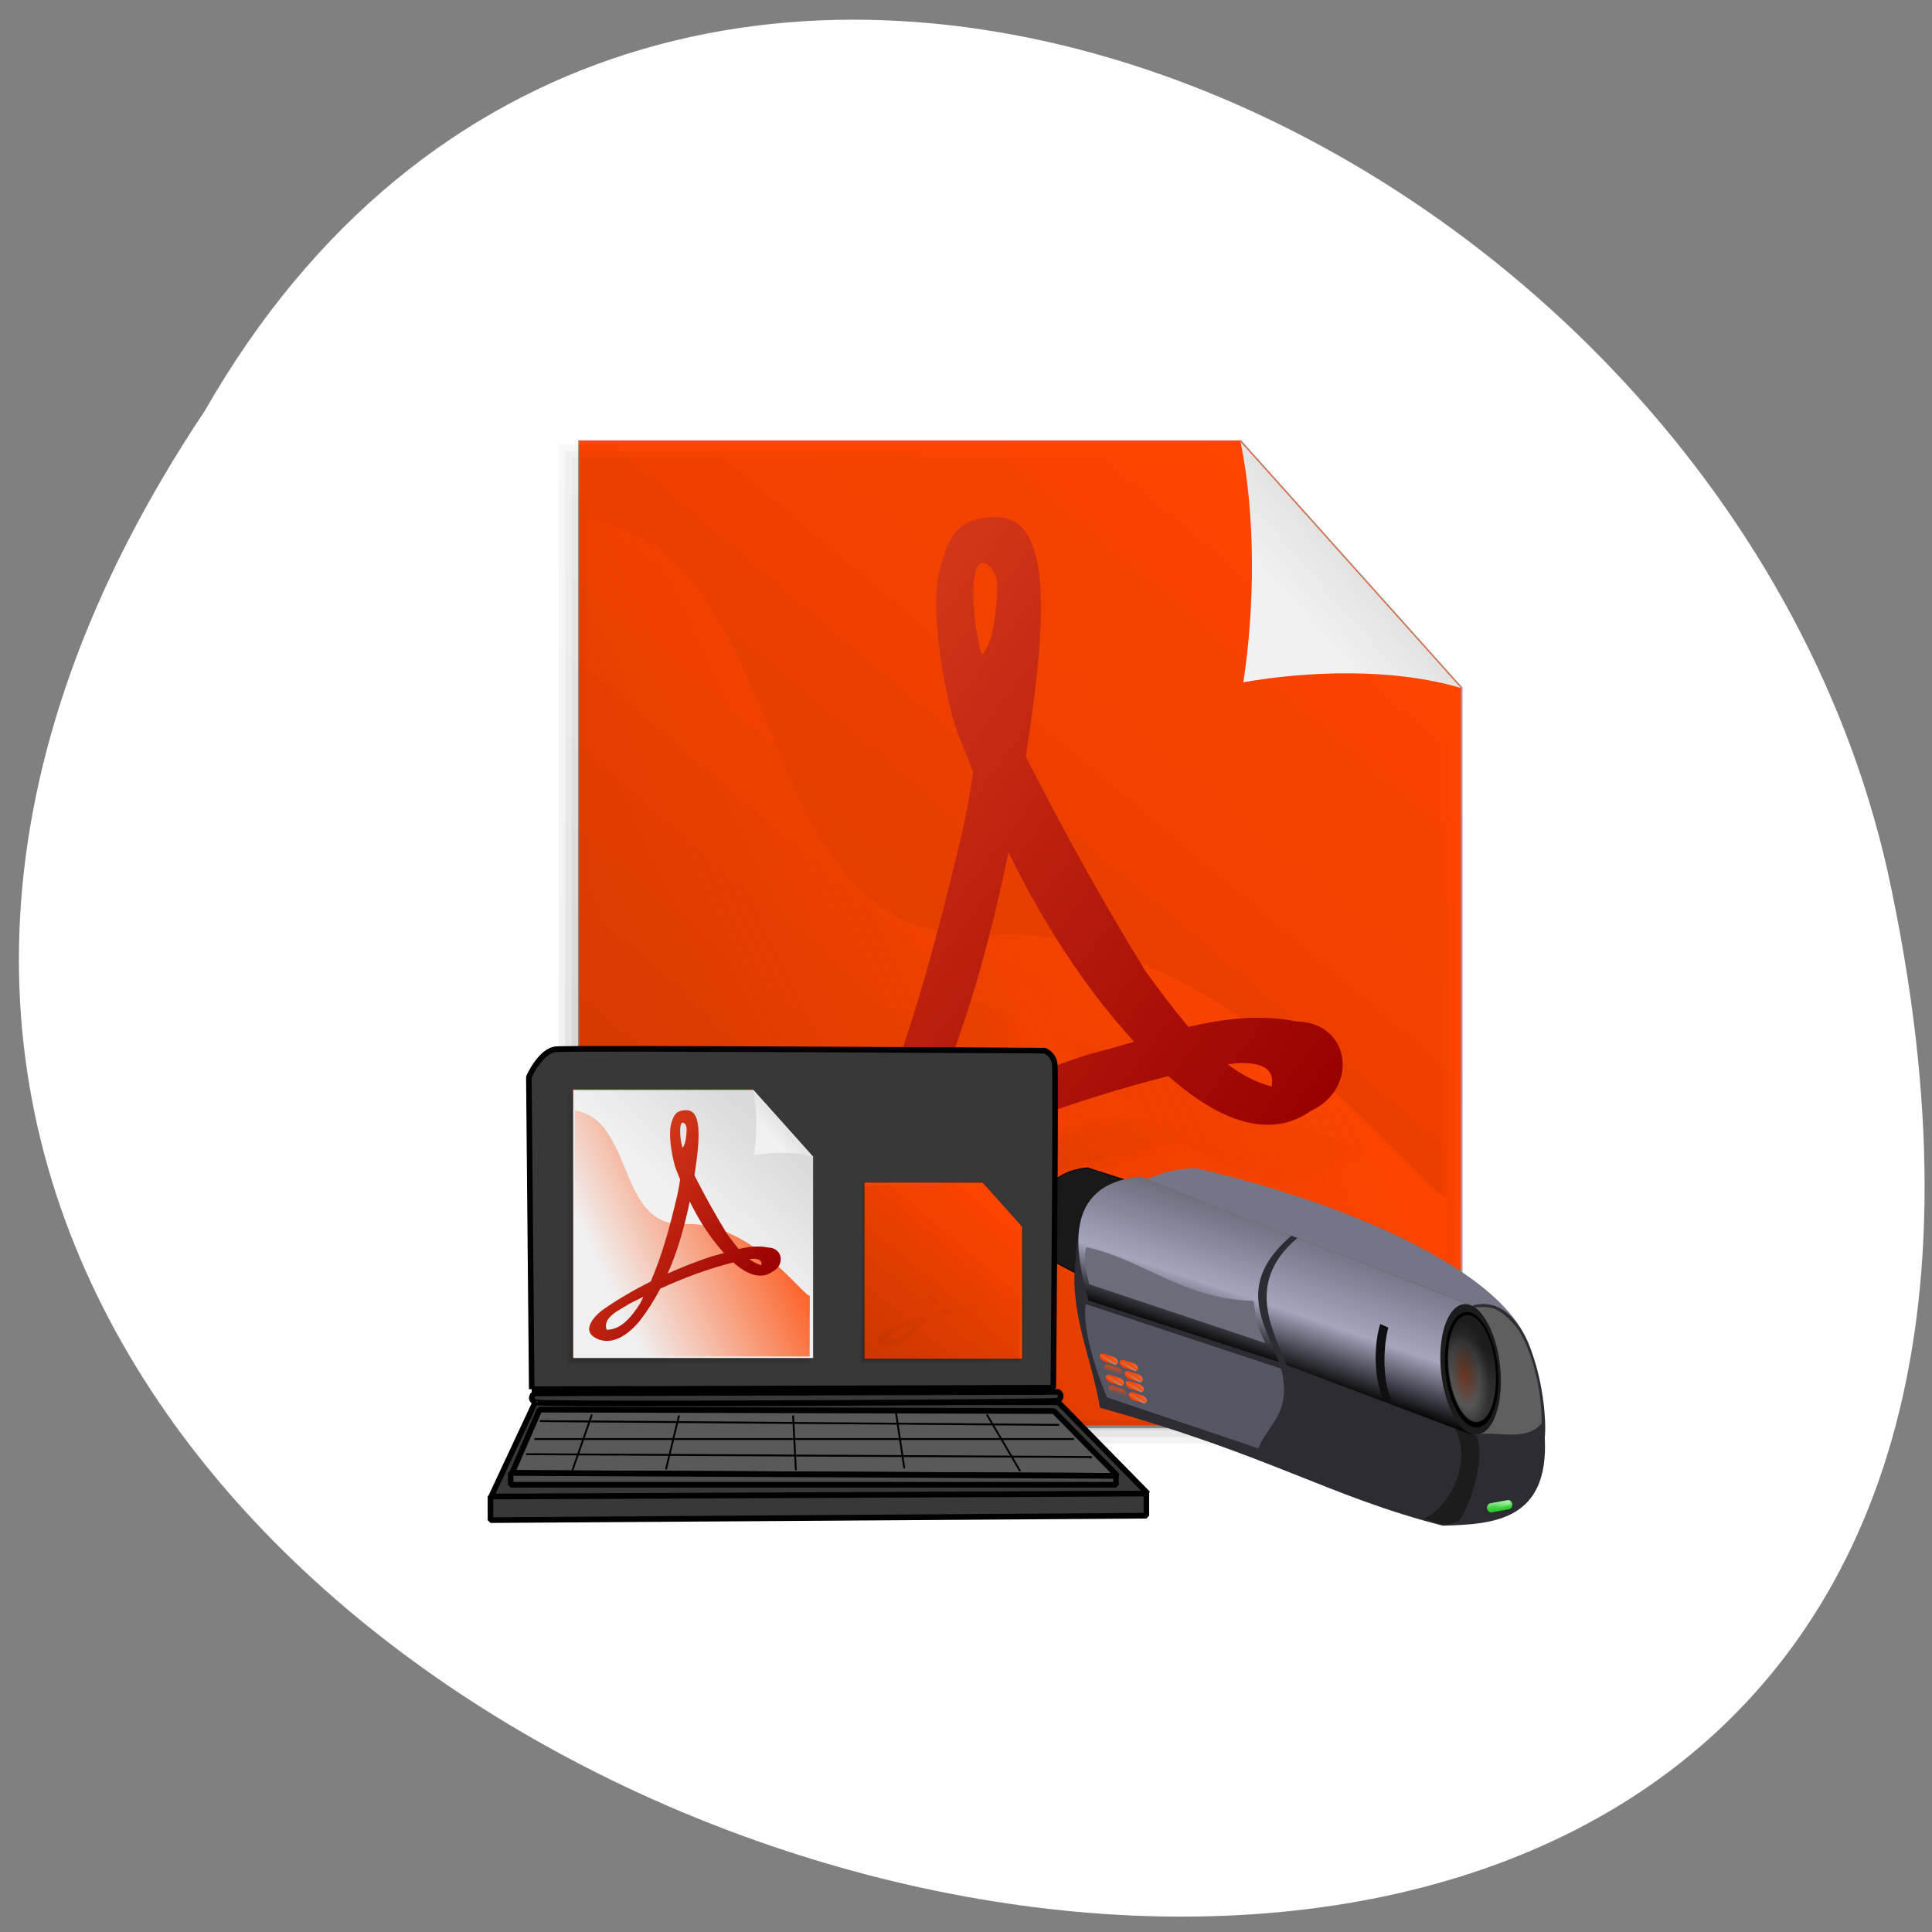 <svg xmlns="http://www.w3.org/2000/svg" xmlns:xlink="http://www.w3.org/1999/xlink" viewBox="0 0 256 256"><rect x="0" y="0" width="256" height="256" fill="#808080" stroke="none"/><defs><path d="m 57.63 -160.12 c -7.613 1.287 -8.139 10.75 -7.296 16.869 0.839 6.226 1.835 12.496 4.546 18.225 -3.315 16.587 -7.794 32.962 -14.281 48.625 -9.995 5.733 -21.23 10.304 -29 19.06 -2.677 3.391 -2.233 9.09 2.362 10.513 8.091 4.421 17.18 -1.669 22.346 -7.884 4.803 -4.756 7.4 -11.415 11.594 -16.404 11.276 -4.752 22.721 -8.834 34.479 -12.225 5.55 4.71 14.202 8.944 20.875 3.906 6.298 -2.469 5.175 -13.391 -1.903 -13.699 c -5.09 -1.253 -10.294 -0.375 -15.379 0.387 -8.645 -10.551 -14.651 -22.849 -21.22 -34.719 c 0.845 -9.855 4.113 -20.627 -0.257 -30.02 -1.421 -2.265 -4.342 -3.061 -6.868 -2.64 z m 0.5 10.531 c 0.634 6.845 -1.525 -1.02 0 0 z m 9.406 49 c 2.583 3.607 5.237 7.235 8.188 10.594 -7.887 2.297 -15.641 4.935 -23.19 8.188 4.152 -9.348 6.38 -19.362 8.969 -29.22 2.01 3.479 4.02 6.958 6.03 10.438 z m -35.16 39.13 c -2.967 3.538 -6.545 7.398 -11.375 7.969 c 0.835 -6.02 7.95 -7.852 12.389 -10.843 4.275 -2.889 -0.831 1.952 -1.014 2.875 z" id="0" style="fill-opacity:0.226"/><path d="m 166.88 403.94 c 0 166.8 0 333.6 0 500.41 149.34 0 298.69 0 448.03 0 0 -125.26 0 -250.52 0 -375.78 -37.451 -42.09 -74.889 -84.19 -112.37 -126.25 -111.89 0 -223.77 0 -335.66 0 0 0.333 0 1.417 0 1.625 z" id="1" style="fill-opacity:0.75;fill-rule:evenodd;stroke-width:1.193"/><path d="m 173.36 408.81 v 122.26 v 122.26 v 122.26 v 122.26 h 108.76 h 108.76 h 108.76 h 108.76 v -122.26 v -122.26 v -122.26 l -108.76 -122.26 h -108.76 h -108.76 h -108.76 z" id="2"/><rect ry="6.572" height="13.144" rx="8.02" y="552.54" x="322.46" width="36.02" id="3"/><path id="4" d="m 170.13 407.19 c 0 164.64 0 329.27 0 493.91 147.18 0 294.35 0 441.53 0 0 -123.76 0 -247.52 0 -371.28 -36.847 -41.42 -73.68 -82.86 -110.56 -124.25 -110.32 0 -220.65 0 -330.97 0 0 0.333 0 1.417 0 1.625 z"/><clipPath><path transform="matrix(15.333 0 0 11.5 415 -125.5)" d="m -24 13 c 0 1.105 -0.672 2 -1.5 2 -0.828 0 -1.5 -0.895 -1.5 -2 0 -1.105 0.672 -2 1.5 -2 0.828 0 1.5 0.895 1.5 2 z"/></clipPath><linearGradient xlink:href="#D" id="P" gradientUnits="userSpaceOnUse" gradientTransform="scale(0.945 1.059)" x1="201.39" y1="843.21" x2="547.81" y2="383.77"/><linearGradient xlink:href="#D" id="O" gradientUnits="userSpaceOnUse" gradientTransform="scale(0.944 1.059)" x1="204.63" y1="839.62" x2="546.3" y2="386.48"/><linearGradient xlink:href="#D" id="N" gradientUnits="userSpaceOnUse" gradientTransform="scale(0.943 1.06)" x1="207.87" y1="836.03" x2="544.79" y2="389.19"/><linearGradient gradientTransform="matrix(1.76 0 0 0.568 -5.881 -3.164)" gradientUnits="userSpaceOnUse" id="L" x1="322.15" x2="334.01"><stop style="stop-color:#f3fbf3;stop-opacity:0.439"/><stop offset="1" style="stop-color:#f3fbf3;stop-opacity:0"/></linearGradient><linearGradient gradientTransform="matrix(1.688 0 0 0.592 -0.365 -0.243)" gradientUnits="userSpaceOnUse" id="K" x1="339.16" x2="343.23" y1="972.67" y2="993.38"><stop style="stop-color:#e0fde0"/><stop offset="1" style="stop-color:#1cca1c;stop-opacity:0"/></linearGradient><linearGradient xlink:href="#B" id="X" gradientUnits="userSpaceOnUse" gradientTransform="scale(0.92 1.087)" x1="42.44" y1="30.569" x2="129.23" y2="109.71"/><linearGradient xlink:href="#F" id="Q" gradientUnits="userSpaceOnUse" gradientTransform="scale(0.92 1.087)" x1="23.378" y1="19.876" x2="78.1" y2="-106.29"/><linearGradient xlink:href="#C" id="W" gradientUnits="userSpaceOnUse" gradientTransform="scale(0.989 1.011)" x1="687.96" y1="236.13" x2="330.88" y2="418.54"/><linearGradient xlink:href="#F" id="R" gradientUnits="userSpaceOnUse" gradientTransform="scale(0.921 1.086)" x1="22.406" y1="22.398" x2="78.38" y2="-106.66"/><linearGradient xlink:href="#E" id="V" gradientUnits="userSpaceOnUse" gradientTransform="scale(0.955 1.047)" x1="741.64" y1="169.44" x2="622.33" y2="287.74"/><linearGradient xlink:href="#C" id="T" gradientUnits="userSpaceOnUse" gradientTransform="matrix(1.656 0 0 0.604 -6.766 6.394)" x1="208.2" y1="904.69" x2="207.1" y2="923.19"/><linearGradient id="S" gradientUnits="userSpaceOnUse" gradientTransform="matrix(1.656 0 0 0.604 15.568 -10.09)" x1="188.47" y1="933.07" x2="200.75" y2="947.63"><stop style="stop-color:#cdcdcd"/><stop offset="0.5" style="stop-color:#ff4500"/><stop offset="0.75" style="stop-color:#9a9a9a"/><stop offset="1" style="stop-color:#ff4500"/></linearGradient><linearGradient xlink:href="#E" id="U" gradientUnits="userSpaceOnUse" gradientTransform="scale(0.955 1.047)" x1="728.97" y1="230.07" x2="351.71" y2="689.86"/><linearGradient gradientTransform="scale(1.048 0.954)" gradientUnits="userSpaceOnUse" id="J" x1="404.43" x2="514.74" xlink:href="#9" y1="296.76" y2="521.23"/><linearGradient gradientTransform="scale(0.999 1.001)" gradientUnits="userSpaceOnUse" id="A" x1="241.24" x2="346.36" xlink:href="#9" y1="361.57" y2="590.43"/><linearGradient id="9"><stop style="stop-color:#565663"/><stop offset="0.5" style="stop-color:#a5a5be"/><stop offset="0.75"/><stop offset="1" style="stop-color:#565663;stop-opacity:0"/></linearGradient><linearGradient gradientTransform="scale(0.844 1.184)" gradientUnits="userSpaceOnUse" id="I" x1="342.82" x2="366.97" y1="254.97" y2="326.85"><stop style="stop-color:#1c1c1c"/><stop offset="1" style="stop-color:#5b5b5b;stop-opacity:0.478"/></linearGradient><linearGradient xlink:href="#C" id="8" gradientUnits="userSpaceOnUse" gradientTransform="matrix(0.954 0 0 0.381 439.36 399.79)" x1="208.2" y1="904.69" x2="207.1" y2="923.19"/><linearGradient y2="418.54" x2="330.88" y1="236.13" x1="687.96" gradientTransform="matrix(0.079 0 0 0.081 -3.509 -3.394)" gradientUnits="userSpaceOnUse" id="6" xlink:href="#C"/><linearGradient xlink:href="#E" id="5" gradientUnits="userSpaceOnUse" gradientTransform="matrix(0.076 0 0 0.084 -3.509 -3.394)" x1="728.97" y1="230.07" x2="351.71" y2="689.86"/><linearGradient y2="109.71" x2="129.23" y1="30.569" x1="42.44" gradientTransform="matrix(0.248 0 0 0.293 15.68 5.786)" gradientUnits="userSpaceOnUse" id="7" xlink:href="#B"/><linearGradient id="B"><stop style="stop-color:#df421e"/><stop offset="1" style="stop-color:#900"/></linearGradient><linearGradient y2="287.74" x2="622.33" y1="169.44" x1="741.64" gradientTransform="matrix(0.076 0 0 0.084 -3.509 -3.394)" gradientUnits="userSpaceOnUse" id="H" xlink:href="#E"/><linearGradient gradientTransform="matrix(0.954 0 0 0.381 441.54 377.79)" gradientUnits="userSpaceOnUse" id="G" x1="208.2" x2="207.1" xlink:href="#C" y1="904.69" y2="923.19"/><linearGradient id="C"><stop style="stop-color:#ff4500"/><stop offset="1" style="stop-color:#ff4500;stop-opacity:0"/></linearGradient><linearGradient id="F"><stop style="stop-opacity:0.298"/><stop offset="1" style="stop-opacity:0"/></linearGradient><linearGradient id="E"><stop style="stop-color:#dadada"/><stop offset="0.349" style="stop-color:#f1f1f1"/><stop offset="1" style="stop-color:#f0f0f0"/></linearGradient><linearGradient id="D"><stop style="stop-opacity:0.096"/><stop offset="1" style="stop-opacity:0"/></linearGradient><radialGradient cx="338.29" cy="301.52" fx="339.8" fy="299.47" gradientTransform="scale(0.844 1.184)" gradientUnits="userSpaceOnUse" id="M" r="58.867"><stop style="stop-color:#ff4500"/><stop offset="0.609" style="stop-color:#999"/><stop offset="1" style="stop-color:#333"/></radialGradient></defs><path d="m 27.14 54.43 c -126.21 188.96 276.27 305.35 222.99 61.07 -22.706 -100.95 -165.11 -162.22 -222.99 -61.07 z" style="fill:#fff;color:#000"/><g transform="matrix(2.207 0 0 2.251 63.63 58.2)"><g transform="matrix(1.464 0 0 1.464 -23.792 -10.89)"><path d="m 20.32,7.541 v 9.902 9.902 9.902 9.902 h 9.04 9.04 9.04 9.04 V 37.247 27.345 17.443 L 47.44,7.541 H 38.4 29.36 20.32 z" style="stroke-opacity:0.365;fill:url(#5);stroke:#000;fill-rule:evenodd;stroke-width:0.115"/><g><path d="m 20.305,7.492 v 9.902 9.902 9.902 9.902 h 9.04 9.04 9.04 9.04 v -9.902 -9.902 -9.902 l -9.04,-9.902 h -9.04 -9.04 -9.04 z" style="stroke-opacity:0.365;fill:#ff4500;fill-rule:evenodd;stroke-width:0.426"/><g transform="matrix(0.082 0 0 0.08 5.787 -24.533)" style="fill:url(#P)"><g style="fill-opacity:0.75;fill-rule:evenodd;stroke-width:1.193"><use xlink:href="#2" width="1" height="1" style="fill:url(#N)"/><use xlink:href="#4" width="256" height="256" style="fill:url(#O)"/></g><use xlink:href="#1" width="1" height="1"/></g><g style="fill-rule:evenodd"><path d="m 56.47 17.443 c -2.724 -0.807 -6.255 -0.692 -8.922 -0.232 0.46 -2.955 0.518 -6.658 -0.115 -9.67 l 9.04 9.902 z" style="fill:url(#H);stroke-width:1.193"/><path d="m 20.585,10.593 -0.163,36.3 h 35.49 l 0.02,-8.974 C 55.138,38.224 47.121,26.869 37.027,27.357 26.927,27.846 29.538,12.054 20.584,10.589 z" style="fill:url(#6);stroke-width:1.25"/></g><g transform="matrix(0.303 0 0 0.221 20.02 54.44)" style="fill:url(#R)"><path d="m 57.695 -158.82 c -2.922 0.429 -4.522 1.587 -5.872 6.492 -1.35 4.905 -0.044 13.735 1.81 20.508 0.76 2.253 1.749 4.433 2.625 6.656 -0.5 3.353 -1.108 6.704 -1.969 10 -3.283 13.457 -7.01 26.986 -12.625 39.688 -7.816 3.843 -15.414 8.099 -22.625 12.969 -4.349 2.726 -12.309 10.38 -5 14.406 4.104 2.327 8.376 1.856 12.25 0 1.937 -0.928 3.765 -2.227 5.438 -3.656 1.672 -1.429 3.2 -2.996 4.469 -4.563 3.909 -4.927 7.264 -10.191 10.219 -15.688 11.71 -5.263 23.8 -9.692 36.25 -12.781 5.206 4.542 12.837 9.116 19.313 4.594 6.492 -2.957 5.404 -11.732 -2 -11.844 -4.908 -0.977 -9.781 -0.373 -14.594 0.719 -2.098 -2.413 -4.046 -5.01 -5.844 -7.438 -5.797 -9.223 -11.146 -18.725 -16.16 -28.406 1.357 -8.879 2.749 -18.753 1.66 -25.17 -1.089 -6.417 -4.229 -6.944 -7.348 -6.487 z m -0.969 6.656 c 0.787 -1.746 2.817 0.104 2.782 2.44 -0.035 2.336 -0.406 7.567 -2.063 9.03 -1.237 -3.784 -1.506 -9.723 -0.719 -11.469 z m 4.313 37.688 c 4.558 9.1 10.09 17.697 17 25.13 -2.036 0.587 -4.115 1.144 -6.125 1.656 -7.42 2.369 -14.693 5.214 -21.844 8.344 5.08 -11.175 8.433 -23.11 10.969 -35.13 z m 31.406 27.938 c 2.615 -0.025 4.703 0.641 4.188 3.125 -2.204 -0.563 -4.125 -1.636 -5.938 -2.938 0.593 -0.06 1.187 -0.182 1.75 -0.188 z m -54.44 18.5 c -0.557 1.063 -1 2.172 -1.594 3.219 -3.751 5.751 -9.179 12.977 -16.656 12.844 -2.233 -6.27 6.921 -9.766 11.188 -12.594 2.325 -1.209 4.705 -2.315 7.06 -3.469 z" id="d" style="fill:url(#Q);fill-opacity:0.226"/><use xlink:href="#0" width="1" height="1"/></g><path d="m 36.903 10.605 c -0.886 0.13 -1.371 0.481 -1.78 1.968 -0.409 1.487 -0.013 4.164 0.549 6.217 0.23 0.683 0.53 1.344 0.796 2.02 -0.152 1.016 -0.336 2.032 -0.597 3.03 -0.995 4.08 -2.126 8.181 -3.827 12.03 -2.369 1.165 -4.673 2.455 -6.859 3.931 -1.318 0.827 -3.731 3.147 -1.516 4.367 1.244 0.705 2.539 0.563 3.714 0 0.587 -0.281 1.141 -0.675 1.648 -1.108 0.507 -0.433 0.97 -0.908 1.355 -1.383 1.185 -1.494 2.202 -3.089 3.098 -4.756 3.55 -1.596 7.215 -2.938 10.989 -3.875 1.578 1.377 3.891 2.764 5.854 1.393 1.968 -0.896 1.638 -3.556 -0.606 -3.59 -1.488 -0.296 -2.965 -0.113 -4.424 0.218 -0.636 -0.731 -1.226 -1.518 -1.772 -2.255 -1.757 -2.796 -3.379 -5.676 -4.898 -8.611 0.411 -2.692 0.833 -5.685 0.503 -7.63 -0.33 -1.945 -1.282 -2.105 -2.227 -1.966 z m -0.294 2.02 c 0.239 -0.529 0.854 0.031 0.843 0.74 -0.011 0.708 -0.123 2.294 -0.625 2.737 -0.375 -1.147 -0.457 -2.947 -0.218 -3.477 z m 1.307 11.425 c 1.382 2.757 3.059 5.365 5.153 7.617 -0.617 0.178 -1.247 0.347 -1.857 0.502 -2.249 0.718 -4.454 1.581 -6.622 2.529 1.54 -3.388 2.557 -7.01 3.325 -10.648 z m 9.521 8.469 c 0.793 -0.008 1.426 0.194 1.269 0.947 -0.668 -0.171 -1.25 -0.496 -1.8 -0.89 0.18 -0.018 0.36 -0.055 0.531 -0.057 z m -16.502 5.608 c -0.169 0.322 -0.304 0.658 -0.483 0.976 -1.137 1.743 -2.783 3.934 -5.05 3.894 -0.677 -1.901 2.098 -2.96 3.391 -3.818 0.705 -0.367 1.426 -0.702 2.141 -1.052 z" style="fill:url(#7)"/></g></g><g transform="matrix(-0.055 0.006 0.006 0.055 67.62 25.286)"><g style="fill-rule:evenodd"><path d="m 609.2,371.71 41.886,-27.719 c 14.578,-38.19 -0.411,-89.93 -56.67,-88.7 l -50.51,22.18 65.29,94.24 z" style="fill:#191919;stroke:#000"/><path d="m 135.7,508.86 c 8.07,-98.08 210.16,-196.38 343,-240.85 30.822,-0.9 32.32,1.341 58.21,7.217 l -339.56,171.37 -61.65,62.26 z" style="fill:#757587"/><path d="M 195.2,446.16 533.46,274 c 46.07,-0.808 75.17,15.357 83.66,73.956 14.696,57.07 -5.658,108.31 -8.487,162.46 -179.14,70.62 -236.58,120.79 -356.33,165.12 -54.56,4.445 -115.3,7.444 -120.14,-81.47 -7.274,-32.33 -3.637,-158.02 63.04,-147.91 z" style="fill:#2c2c32"/><path d="m 208.79 576.66 c 1.848 17.658 26.2 -20.1 18.959 -1.468 -16.757 43.14 23.931 87.5 45.26 90.6 -13.346 3.491 -15.579 12.612 -38.22 7.01 -15.08 -15.271 -41.19 -72.12 -25.999 -96.14 z" style="fill:#1c1c1c"/><path d="m 193.16 448.26 c -15.399 1.027 -26.355 -0.132 -44.834 28.613 -16.837 35.11 -17.12 78.5 -14.454 101.97 19.754 19.14 52.34 1.147 72.77 4.59 l -13.478 -135.18 z" style="fill:#5f5f5f"/><path d="m 211.07,582.55 191.29,-95.31 c 9.703,-36.33 36.862,-91.85 -26.519,-133.22 l -182.17,92.93 17.403,135.6 z" style="fill:url(#A)"/></g><path d="m 311.59 354.63 c 0 38.501 -13.57 69.71 -30.31 69.71 -16.74 0 -30.31 -31.21 -30.31 -69.71 0 -38.501 13.57 -69.71 30.31 -69.71 16.716 0 30.28 31.13 30.31 69.57" transform="matrix(1.061 0 0 1 -94.11 158.82)" style="fill:#1c1c1c"/><path d="m 320.07 349.78 c 0 38.501 -22.255 69.71 -49.708 69.71 -27.453 0 -49.708 -31.21 -49.708 -69.71 0 -38.501 22.255 -69.71 49.708 -69.71 27.415 0 49.654 31.13 49.708 69.57" transform="matrix(0.512 0 0 0.817 64.01 226.92)" style="fill:#333"/><path d="m 311.59 354.63 c 0 38.501 -13.57 69.71 -30.31 69.71 -16.74 0 -30.31 -31.21 -30.31 -69.71 0 -38.501 13.57 -69.71 30.31 -69.71 16.716 0 30.28 31.13 30.31 69.57" transform="matrix(0.939 0 0 0.885 -60.855 200.13)"/><path d="m 408.63,490.41 c -6.831,48.28 20.1,56.713 33.92,81.63 L 599.9,500.27 c 9.736,-32.27 18.499,-76.7 12.17,-101.18 l -203.44,91.32 z" style="fill:#565663;fill-rule:evenodd"/><path d="m 320.07 349.78 c 0 38.501 -22.255 69.71 -49.708 69.71 -27.453 0 -49.708 -31.21 -49.708 -69.71 0 -38.501 22.255 -69.71 49.708 -69.71 27.415 0 49.654 31.13 49.708 69.57" transform="matrix(0.512 0 0 0.817 64.18 226.86)" style="fill:url(#M);opacity:0.557"/><path d="m 320.07 349.78 c 0 38.501 -22.255 69.71 -49.708 69.71 -27.453 0 -49.708 -31.21 -49.708 -69.71 0 -38.501 22.255 -69.71 49.708 -69.71 27.43 0 49.675 31.16 49.708 69.63 l -49.708 0.085 z" transform="matrix(0.512 0 0 0.817 64.793 227.48)" style="fill:url(#I);opacity:0.691"/><g style="fill-rule:evenodd"><path d="m 381.91 350.76 c 66.936 44.556 39.628 89.73 28.335 132.44 l 198.34 -87.47 c 7.597 -46.814 18.274 -126.28 -70.837 -125.04 l -155.84 80.08 z" style="fill:url(#J)"/><path d="m 430.57 415.44 c 75.35 -9.445 115.6 -57.697 174.32 -76.38 5.133 12.525 2.259 25.666 1.232 39.42 l -183.56 83.16 c 6.365 -14.783 7.802 -30.799 8.01 -46.2 z" style="fill:#6d6d7a"/><path d="m 288.27 459.54 c 7.453 18.457 13.839 57.975 3.329 81.5 l 10.08 -5.01 c 8.08 -22.665 4.773 -59.03 -5.03 -81.19 l -8.37 4.695 z" style="fill:#0f0f11"/></g><g transform="matrix(0.998 0.07 -0.07 0.998 -345.22 42.14)"><rect height="9.736" rx="4.222" ry="4.868" width="27.748" x="561.89" y="575.54" style="fill:#1cca1c"/><rect height="9.736" rx="4.222" ry="4.868" width="27.748" x="561.89" y="575.54" style="fill:url(#K);opacity:0.691"/><path d="m 578.98,582.15 -15.984,-1.707 c 4.332,-5.518 -1.059,-4.158 15.842,-3.415 l 1.85,3.889 -1.707,1.233 z" style="fill:url(#L);fill-rule:evenodd"/></g><g transform="matrix(0.529 -0.228 0 0.631 392.44 194.07)"><use xlink:href="#3" width="1" height="1" style="fill:#1f1f61"/><use xlink:href="#3" width="1" height="1" style="fill:url(#S);opacity:0.469"/><use xlink:href="#3" width="1" height="1" style="fill:url(#T);opacity:0.733"/></g><g transform="matrix(0.529 -0.228 0 0.631 413.27 185.02)"><use xlink:href="#3" width="1" height="1" style="fill:#1f1f61"/><use xlink:href="#3" width="1" height="1" style="fill:url(#S);opacity:0.469"/><use xlink:href="#3" width="1" height="1" style="fill:url(#T);opacity:0.733"/></g><g transform="matrix(0.529 -0.228 0 0.631 388.45 206.48)"><use xlink:href="#3" width="1" height="1" style="fill:#1f1f61"/><use xlink:href="#3" width="1" height="1" style="fill:url(#S);opacity:0.469"/><use xlink:href="#3" width="1" height="1" style="fill:url(#T);opacity:0.733"/></g><rect height="8.292" rx="4.297" ry="4.146" transform="matrix(0.918 -0.396 0.001 1 0 0)" width="20.766" x="631.32" y="722.32" style="fill:url(#G);opacity:0.733"/><g transform="matrix(0.529 -0.228 0 0.631 388.46 216.94)"><use xlink:href="#3" width="1" height="1" style="fill:#1f1f61"/><use xlink:href="#3" width="1" height="1" style="fill:url(#S);opacity:0.469"/><use xlink:href="#3" width="1" height="1" style="fill:url(#T);opacity:0.733"/></g><g transform="matrix(0.529 -0.228 0 0.631 409.28 207.89)"><use xlink:href="#3" width="1" height="1" style="fill:#1f1f61"/><use xlink:href="#3" width="1" height="1" style="fill:url(#S);opacity:0.469"/><use xlink:href="#3" width="1" height="1" style="fill:url(#T);opacity:0.733"/></g><g transform="matrix(0.529 -0.228 0 0.631 386.46 229.34)"><use xlink:href="#3" width="1" height="1" style="fill:#1f1f61"/><use xlink:href="#3" width="1" height="1" style="fill:url(#S);opacity:0.469"/><use xlink:href="#3" width="1" height="1" style="fill:url(#T);opacity:0.733"/></g><rect height="8.292" rx="4.297" ry="4.146" transform="matrix(0.918 -0.396 0.001 1 0 0)" width="20.766" x="629.14" y="744.32" style="fill:url(#8);opacity:0.733"/></g><g transform="matrix(0.968 0 0 0.968 29.335 23.765)"><g style="stroke:#000"><g style="fill-rule:evenodd;stroke-linejoin:bevel"><g style="fill:#383838"><g transform="matrix(0.092 0 0 0.092 -33.612 4.05)" style="stroke-width:3.75"><path transform="translate(-6.818 55.52)" d="m 79.87,270.13 h 352.59 l 60.39,60.39 -443.17,2.922 30.19,-63.31 z"/><path d="m 42.856 387.99 v 15.584 l 442.2 -2.922 v -14.61 l -442.2 1.948 z"/><path d="m 73.05 325.65 c -4.58 -2.238 -1.079 -5.305 -0.974 -5.844 1.948 0 353.56 -0.974 353.56 -0.974 0.395 0.27 3.606 2.363 0 5.844 -6.818 0.974 -352.59 2.922 -352.59 0.974 z"/></g><path d="m -27.11,33.22 -0.178,-18.984 c 0,0 0.713,-1.604 1.693,-1.693 0.98,-0.089 30.3,0.089 30.3,0.089 0,0 0.535,0.178 0.624,0.802 C 5.418,14.058 5.24,33.131 5.24,33.131 l -32.353,0.089 z" style="stroke-width:0.343"/></g><g transform="matrix(0.092 0 0 0.092 -33.612 4.05)" style="stroke-width:3.75"><path d="m 75.972,330.523 346.747,0.974 42.856,42.856 -408.109,-1.948 18.506,-41.882 z" style="fill:#595959"/><path d="m 56.49,372.4 v 7.792 H 464.6 v -5.844 L 56.49,372.4 z" style="fill:#4c4c4d"/></g></g><g transform="matrix(0.092 0 0 0.092 -33.612 4.05)" style="fill:none;stroke-width:1.25"><path d="m 76.25 338.13 c 1.25 0 350 2.5 350 2.5"/><path d="m 72.5 350 h 363.75"/><path d="m 66.875,360 381.25,1.875 -1.25,0.625"/></g><g transform="matrix(0.092 0 0 0.092 -33.612 4.05)" style="fill:none;stroke-width:1.25"><path d="M 111.25,333.75 98.13,370.625"/><path d="m 170 334.38 c 0 0 -8.75 35 -8.75 35.625"/><path d="m 377.5,333.75 22.5,37.5"/><path d="m 316.25,332.5 5.625,36.875"/><path d="m 246.88,334.38 1.875,36.25"/></g></g><g transform="matrix(0.111 0 0 0.111 -26.467 14.279)"><path id="Y" d="m 17.16,6.329 v 36.739 36.739 36.739 36.739 h 33.528 33.528 33.528 33.528 V 116.546 79.807 43.068 L 117.744,6.329 H 84.216 50.688 17.16 z" style="stroke-opacity:0.365;fill:#ff4500;fill-rule:evenodd;stroke-width:0.426"/><g transform="matrix(0.304 0 0 0.298 -36.704 -112.49)" style="fill:url(#P)"><g style="fill-opacity:0.75;fill-rule:evenodd;stroke-width:1.193"><use xlink:href="#2" width="1" height="1" style="fill:url(#N)"/><use xlink:href="#4" width="256" height="256" style="fill:url(#O)"/></g><use xlink:href="#1" width="1" height="1"/></g><path id="Z" d="M 297.99,136.74 V 260.57 384.4 508.23 632.06 H 411 524.01 637.02 750.03 V 508.23 384.4 260.57 L 637.02,136.74 H 524.01 411 297.99 z" transform="matrix(0.297 0 0 0.297 -71.2 -34.06)" style="stroke-opacity:0.365;fill:url(#U);stroke:#000;fill-rule:evenodd;stroke-width:1.438"/><path id="a" d="m 750.01 260.57 c -34.07 -10.09 -78.22 -8.656 -111.57 -2.907 5.758 -36.949 6.478 -83.25 -1.44 -120.92 l 113.01 123.83 z" transform="matrix(0.297 0 0 0.297 -71.2 -34.06)" style="fill:url(#V);fill-rule:evenodd;stroke-width:1.193"/><path id="b" d="m 301.31,174.91 -2.036,454 h 443.82 l 0.254,-112.23 c -9.925,3.817 -110.19,-138.18 -236.41,-132.08 -126.34,6.113 -93.65,-191.37 -205.62,-209.69 z" transform="matrix(0.297 0 0 0.297 -71.2 -34.06)" style="fill:url(#W);fill-rule:evenodd;stroke-width:1.25"/><g transform="matrix(1.125 0 0 0.822 16.11 180.52)" style="fill:url(#R)"><use id="e" xlink:href="#d" width="256" height="256"/><use xlink:href="#0" width="1" height="1"/></g><path id="c" d="m 78.74,17.879 c -3.286,0.482 -5.086,1.785 -6.605,7.302 -1.519,5.517 -0.049,15.448 2.036,23.07 0.855,2.534 1.967,4.986 2.952,7.486 -0.562,3.771 -1.247,7.541 -2.214,11.247 -3.692,15.14 -7.888,30.352 -14.2,44.638 -8.791,4.322 -17.337,9.109 -25.447,14.586 -4.891,3.067 -13.844,11.675 -5.624,16.203 4.616,2.617 9.42,2.088 13.778,0 2.179,-1.044 4.235,-2.505 6.116,-4.112 1.881,-1.607 3.599,-3.37 5.03,-5.132 4.396,-5.541 8.171,-11.462 11.493,-17.644 13.171,-5.92 26.769,-10.901 40.771,-14.375 5.855,5.109 14.438,10.254 21.721,5.167 7.302,-3.326 6.078,-13.195 -2.249,-13.321 -5.52,-1.098 -11,-0.42 -16.414,0.808 -2.36,-2.714 -4.55,-5.632 -6.573,-8.365 -6.52,-10.373 -12.536,-21.06 -18.17,-31.949 1.527,-9.986 3.092,-21.09 1.868,-28.309 -1.225,-7.217 -4.756,-7.81 -8.264,-7.296 z m -1.09,7.486 c 0.885,-1.964 3.168,0.117 3.129,2.745 -0.039,2.628 -0.457,8.511 -2.32,10.155 -1.392,-4.256 -1.694,-10.936 -0.808,-12.899 z m 4.85,42.39 c 5.126,10.23 11.349,19.904 19.12,28.26 -2.29,0.661 -4.628,1.287 -6.889,1.863 -8.346,2.664 -16.525,5.864 -24.568,9.384 C 75.877,94.693 79.648,81.267 82.5,67.756 z m 35.32,31.422 c 2.941,-0.028 5.289,0.721 4.71,3.515 -2.479,-0.633 -4.639,-1.84 -6.678,-3.304 0.667,-0.068 1.335,-0.205 1.968,-0.211 z m -61.23,20.807 c -0.626,1.196 -1.127,2.443 -1.793,3.62 -4.219,6.469 -10.324,14.595 -18.734,14.446 -2.512,-7.05 7.784,-10.984 12.583,-14.165 2.615,-1.36 5.291,-2.604 7.943,-3.901 z" style="fill:url(#X)"/></g><g transform="matrix(0.073 0 0 0.073 -7.734 20.18)"><use xlink:href="#Y" width="1" height="1"/><g transform="matrix(0.304 0 0 0.298 -36.704 -112.49)" style="fill:url(#P)"><g style="fill-opacity:0.75;fill-rule:evenodd;stroke-width:1.193"><use xlink:href="#2" width="1" height="1" style="fill:url(#N)"/><use xlink:href="#4" width="256" height="256" style="fill:url(#O)"/></g><use xlink:href="#1" width="1" height="1"/></g><use xlink:href="#Z" width="1" height="1"/><use xlink:href="#a" width="1" height="1"/><use xlink:href="#b" width="1" height="1"/><g transform="matrix(1.125 0 0 0.822 16.11 180.52)" style="fill:url(#R)"><use xlink:href="#e" width="1" height="1"/><use xlink:href="#0" width="1" height="1"/></g><use xlink:href="#c" width="1" height="1"/></g></g></g></svg>